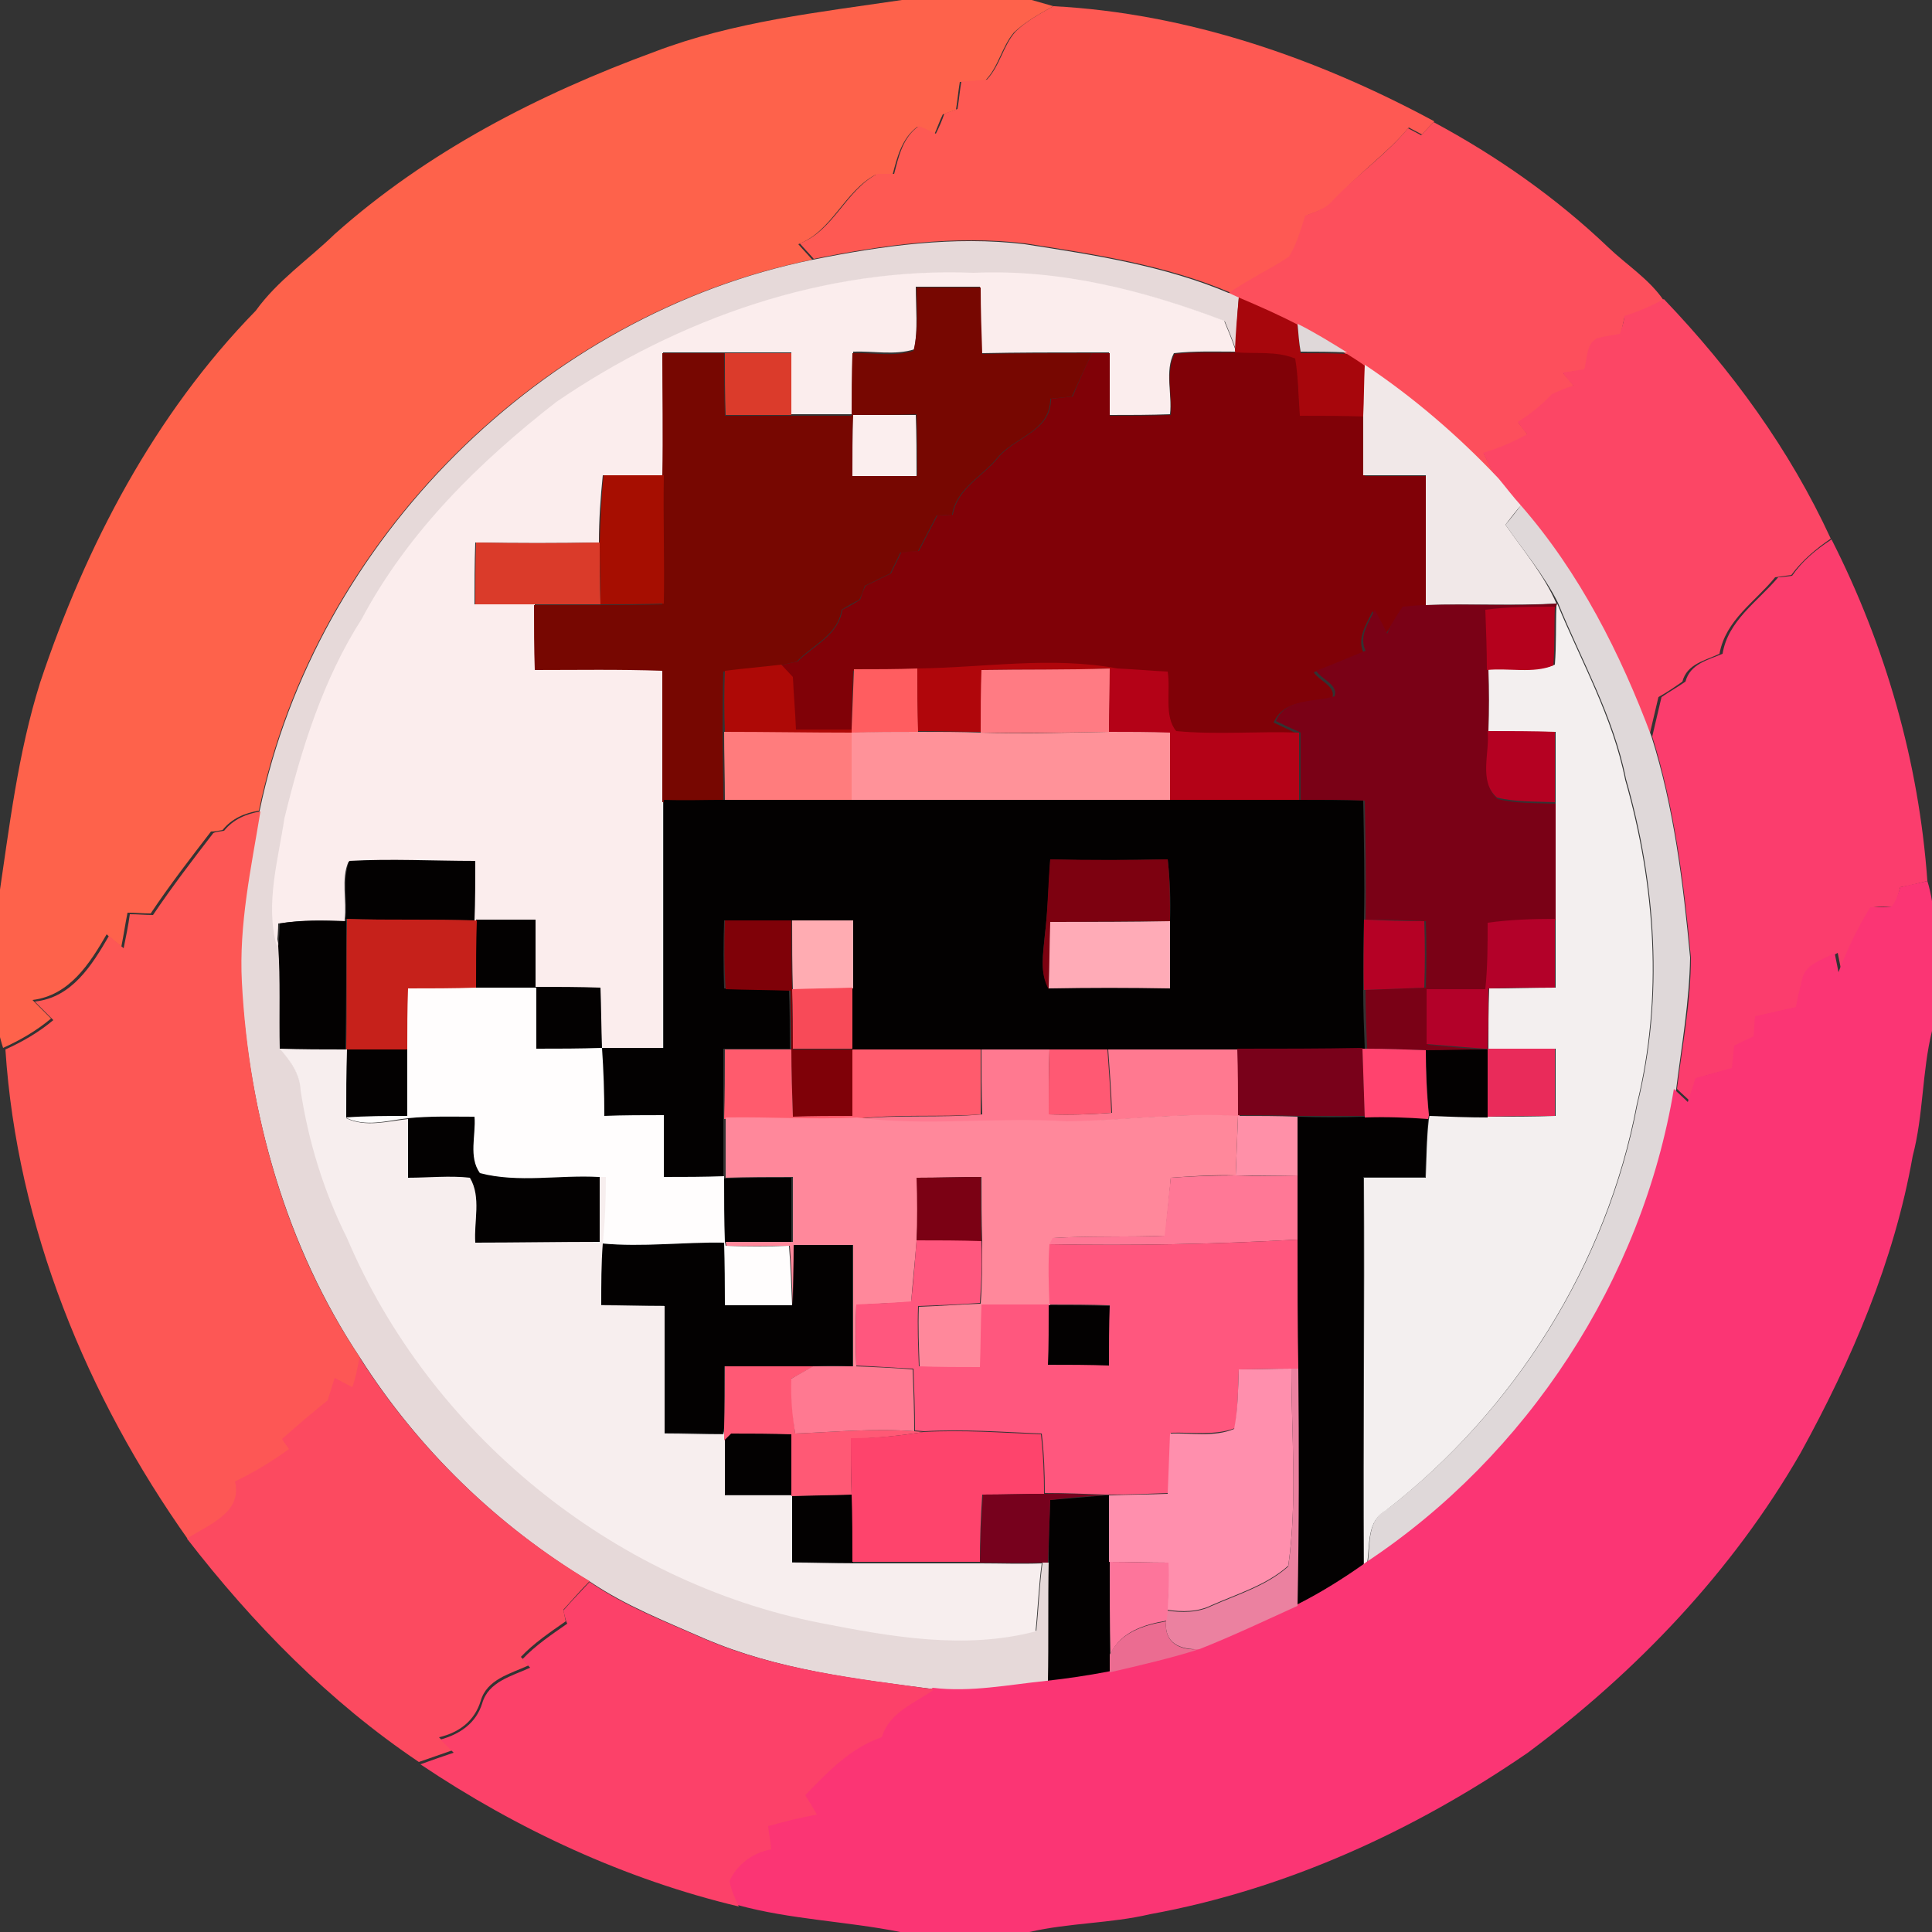 <?xml version="1.0" encoding="utf-8"?>
<!-- Generator: Adobe Illustrator 26.0.3, SVG Export Plug-In . SVG Version: 6.00 Build 0)  -->
<svg version="1.1" id="Layer_1" xmlns="http://www.w3.org/2000/svg" xmlns:xlink="http://www.w3.org/1999/xlink" x="0px" y="0px"
	 viewBox="0 0 250 250" style="enable-background:new 0 0 250 250;" xml:space="preserve">
<rect x="0" y="0" width="250" height="250" fill="#333333" stroke="none"/>
<style type="text/css">
	.st0{fill:#FE624B;}
	.st1{fill:#FE5953;}
	.st2{fill:#FD4F5C;}
	.st3{fill:#E6D9D9;}
	.st4{fill:#FBEDED;}
	.st5{fill:#770701;}
	.st6{fill:#A7060C;}
	.st7{fill:#FC4665;}
	.st8{fill:#DFD8D9;}
	.st9{fill:#DB3B2B;}
	.st10{fill:#800107;}
	.st11{fill:#F1E8E8;}
	.st12{fill:#FBEEEE;}
	.st13{fill:#A60E01;}
	.st14{fill:#DA3B2A;}
	.st15{fill:#FB3D6D;}
	.st16{fill:#7A0116;}
	.st17{fill:#F3EFEF;}
	.st18{fill:#B5011D;}
	.st19{fill:#AE0906;}
	.st20{fill:#FF5D60;}
	.st21{fill:#B0060B;}
	.st22{fill:#FF7B83;}
	.st23{fill:#B40217;}
	.st24{fill:#FF7C7D;}
	.st25{fill:#FF9299;}
	.st26{fill:#B50122;}
	.st27{fill:#030101;}
	.st28{fill:#FD5755;}
	.st29{fill:#7D0110;}
	.st30{fill:#FB3574;}
	.st31{fill:#C6211B;}
	.st32{fill:#7F0108;}
	.st33{fill:#FFACB2;}
	.st34{fill:#FFABB7;}
	.st35{fill:#B50125;}
	.st36{fill:#B30129;}
	.st37{fill:#FFFDFD;}
	.st38{fill:#F84A58;}
	.st39{fill:#F7EEEE;}
	.st40{fill:#FF5B6D;}
	.st41{fill:#FF7990;}
	.st42{fill:#FF5973;}
	.st43{fill:#79011A;}
	.st44{fill:#FF436E;}
	.st45{fill:#E92B5A;}
	.st46{fill:#FF889B;}
	.st47{fill:#FF90A8;}
	.st48{fill:#7B0114;}
	.st49{fill:#FF7896;}
	.st50{fill:#FF577E;}
	.st51{fill:#FC4A60;}
	.st52{fill:#FF5975;}
	.st53{fill:#FF7991;}
	.st54{fill:#FF8FAD;}
	.st55{fill:#EB81A0;}
	.st56{fill:#FE446C;}
	.st57{fill:#77011D;}
	.st58{fill:#FD759B;}
	.st59{fill:#FC4169;}
	.st60{fill:#EB6C91;}
</style>
<g id="_x23_fe624bff">
	<path class="st0" d="M116.7,0h16.8c0.7,0.2,2.1,0.6,2.8,0.8c-1.8,1-3.6,2-5.1,3.4c-1.6,1.9-2,4.5-3.7,6.2c-1.1,0.1-2.2,0.2-3.3,0.2
		c-0.2,1.2-0.3,2.4-0.5,3.6c-0.6,0.2-1.1,0.4-1.7,0.6c-0.4,0.8-0.7,1.7-1.1,2.6c-0.8-0.3-1.5-0.6-2.2-1c-2,1.5-2.6,3.9-3.2,6.2
		c-0.8,0-1.5,0-2.2,0c-4.1,2.2-5.6,7.3-10,9c0.6,0.7,1.2,1.3,1.8,2c-35,7.1-64.3,36.3-71.6,71.3c-1.8,0.3-3.5,1-4.7,2.5
		c-0.5,0.1-1,0.2-1.5,0.2c-2.7,3.5-5.4,7-7.8,10.6c-1,0-2-0.1-3-0.1c-0.3,1.5-0.5,2.9-0.8,4.4c-0.6-0.5-1.3-1-1.9-1.6
		c-2.2,3.8-4.8,7.9-9.6,8.5c0.8,0.8,1.6,1.6,2.4,2.4c-1.9,1.6-4,2.8-6.2,3.8c-0.2-0.6-0.5-1.7-0.6-2.3v-16.8
		c1.4-9.4,2.5-19,5.4-28.2c5.9-17.7,14.8-34.7,27.9-48.1c2.8-3.9,6.8-6.6,10.2-9.9C55.3,19.6,69.7,12.2,84.7,6.7
		C94.9,2.8,105.9,1.6,116.7,0z"/>
</g>
<g id="_x23_fe5953ff">
	<path class="st1" d="M136.3,0.8c17.3,0.9,34.1,6.7,49.3,14.9c-0.4,0.4-1.2,1.3-1.6,1.7c-0.6-0.3-1.1-0.6-1.7-0.9
		c-2.8,3.4-6.6,5.9-9.4,9.3c-0.9,1.1-2.3,1.5-3.6,2c-0.7,1.8-1.1,3.6-2.1,5.3c-2.6,1.7-5.4,3-7.9,4.8c-8.4-3.6-17.6-5-26.6-6.4
		c-9.2-1.1-18.4,0.2-27.4,2c-0.6-0.7-1.2-1.3-1.8-2c4.4-1.7,5.9-6.8,10-9c0.7,0,1.5,0,2.2,0c0.6-2.3,1.1-4.7,3.2-6.2
		c0.7,0.3,1.4,0.6,2.2,1c0.4-0.8,0.8-1.7,1.1-2.6c0.6-0.2,1.1-0.4,1.7-0.6c0.2-1.2,0.3-2.4,0.5-3.6c1.1,0,2.2-0.1,3.3-0.2
		c1.7-1.8,2.1-4.4,3.7-6.2C132.7,2.8,134.5,1.8,136.3,0.8z"/>
</g>
<g id="_x23_fd4f5cff">
	<path class="st2" d="M182.2,16.6c0.6,0.3,1.1,0.6,1.7,0.9c0.4-0.4,1.2-1.3,1.6-1.7c8.2,4.4,15.9,9.8,22.6,16.2
		c2.4,2.3,5.3,4.1,7.2,6.9c-1.7,0.9-3.4,1.6-5.1,2.2c-0.2,0.8-0.3,1.5-0.5,2.2c-1,0.2-2,0.3-3,0.6c-1.4,0.8-1.2,2.7-1.6,4
		c-0.9,0.1-1.9,0.2-2.8,0.4c0.5,0.6,1,1.1,1.4,1.7c-0.9,0.4-1.8,0.7-2.8,1.1c-1.3,1.4-2.8,2.6-4.4,3.6c0.4,0.5,0.8,1,1.2,1.6
		c-1.8,1.1-3.7,1.8-5.7,2.4c0.6,1.1,1.1,2.2,1.7,3.3c-5.2-5.5-11-10.5-17.3-14.7c-0.8-0.5-1.6-1.1-2.4-1.6c-2.1-1.4-4.2-2.6-6.4-3.7
		c-2.5-1.3-5-2.4-7.6-3.5l-1.1-0.5c2.5-1.8,5.4-3.1,7.9-4.8c1-1.6,1.5-3.5,2.1-5.3c1.3-0.5,2.7-0.9,3.6-2
		C175.7,22.5,179.4,20,182.2,16.6z"/>
</g>
<g id="_x23_e6d9d9ff">
	<path class="st3" d="M105.2,33.6c9-1.8,18.2-3.1,27.4-2c9,1.4,18.2,2.8,26.6,6.4l1.1,0.5c-0.2,2.2-0.3,4.5-0.4,6.7
		c-0.4-1.2-0.9-2.4-1.4-3.6c-10.3-3.9-21.3-6.7-32.4-6.2c-19.2-0.9-38.2,5.9-54,16.7c-9.9,7.7-19.2,16.8-25,28
		c-4.9,7.9-7.7,16.9-10,25.8c-0.8,5.4-2.5,11-1,16.5c0.3,4.4,0.1,8.9,0.2,13.3c1.3,1.5,2.5,3.2,2.7,5.3c1,6.7,3,13.1,6,19.1
		c10.6,25.2,34.3,44.5,61.2,49.8c9.2,1.7,18.7,3.4,27.9,1.1c0.3-2.9,0.4-5.9,0.8-8.8l0.9,0c-0.1,5.2,0,10.3-0.1,15.5
		c-4.9,0.5-9.8,1.5-14.7,0.9c-10.1-1.3-20.4-2.5-29.9-6.6c-5-2.2-10.1-4.2-14.7-7.3c-12-7.2-22.3-17.2-29.8-29
		C37,161.3,32.2,144.1,31.2,127c-0.4-7.5,1.2-14.8,2.4-22.1C40.9,69.9,70.2,40.7,105.2,33.6z"/>
</g>
<g id="_x23_fbededff">
	<path class="st4" d="M72,52c15.8-10.8,34.8-17.5,54-16.7c11.2-0.5,22.1,2.3,32.4,6.2c0.5,1.2,1,2.4,1.4,3.6l0.1,0.4
		c-2.7,0-5.4-0.1-8,0.2c-1.2,2.3-0.2,5.3-0.5,7.9c-2.6,0.1-5.2,0.1-7.9,0.1c0-2.7,0-5.4,0-8.1c-0.6,0-1.7,0-2.3,0
		c-4.7,0-9.5,0-14.2,0.1c-0.1-2.9-0.2-5.7-0.2-8.6c-2.8,0-5.5,0-8.3,0c0,2.7,0.3,5.5-0.2,8.1c-2.5,0.8-5.3,0.2-7.9,0.3
		c-0.1,2.7-0.1,5.4-0.1,8.1c-2.6,0-5.2,0-7.9,0c0-2.7,0-5.3,0-8c-2.9,0-5.8,0-8.6,0c-2.7,0-5.3,0-8,0c0,5.3,0.1,10.6,0,15.9
		c-2.6,0-5.2,0-7.8,0c-0.3,2.9-0.5,5.8-0.5,8.7c-5.3,0.1-10.7,0.1-16,0c-0.1,2.7-0.1,5.4-0.1,8c2.6,0,5.2,0,7.8,0
		c0,2.8,0,5.6,0.1,8.4c5.5,0,11-0.1,16.5,0.1c0,5.7,0,11.3,0,17c0,10.7,0,21.4,0,32.1c-2.7,0-5.3,0-8,0c-0.1-2.6-0.2-5.2-0.2-7.8
		c-2.8,0-5.6,0-8.4-0.1c0-2.9,0-5.8,0-8.7c-2.6,0-5.1,0-7.7,0h-0.2c0-2.6,0.1-5.2,0.1-7.7c-5.4,0-10.9-0.2-16.3,0
		c-1,2.2-0.2,5.1-0.5,7.5v0.2c-2.9-0.1-5.8-0.1-8.6,0.3c0,0.7-0.1,2.2-0.2,2.9c-1.5-5.5,0.2-11.1,1-16.5c2.2-9,5-18,10-25.8
		C52.8,68.8,62.1,59.7,72,52z"/>
</g>
<g id="_x23_770701ff">
	<path class="st5" d="M118.6,37.2c2.8,0,5.5,0,8.3,0c0,2.9,0.1,5.7,0.2,8.6c4.7-0.1,9.5-0.1,14.2-0.1c-0.9,1.8-1.7,3.7-2.6,5.6
		c-0.9,0.1-1.9,0.2-2.8,0.3c0,4.3-4.7,4.9-6.9,7.7c-2,2.4-5.3,4-5.8,7.3c-0.7,0-1.3,0.1-2,0.1c-0.8,1.5-1.6,3.1-2.4,4.6
		c-0.8,0.1-1.6,0.2-2.3,0.2c-0.4,0.9-0.9,1.8-1.3,2.7c-1.1,0.5-2.2,1.1-3.3,1.6c-0.2,0.6-0.4,1.2-0.7,1.8c-0.8,0.4-1.5,0.8-2.3,1.3
		c-0.5,3.3-3.7,4.5-5.8,6.7c-0.5,0.1-1.6,0.4-2.2,0.5c-2.4,0.4-4.8,0.6-7.3,0.8c-0.1,2.6-0.1,5.3-0.1,7.9c0,2.9,0.1,5.8,0.1,8.8
		c-2.6,0-5.3,0.1-7.9,0.2c0-5.7,0-11.3,0-17c-5.5-0.2-11-0.1-16.5-0.1c-0.1-2.8-0.1-5.6-0.1-8.4c2.8,0,5.6,0,8.4,0
		c2.7,0,5.5,0,8.2-0.1c0.1-5.5-0.1-11,0-16.6c0.1-5.3,0-10.6,0-15.9c2.7,0,5.3,0,8,0c0,2.7,0,5.4,0.1,8.1c2.8,0,5.7,0,8.5,0
		c2.6,0,5.2,0,7.9,0c0-2.7,0-5.4,0.1-8.1c2.6-0.1,5.4,0.5,7.9-0.3C118.9,42.6,118.6,39.9,118.6,37.2 M110.4,53.7
		c-0.1,2.6-0.1,5.2,0,7.8c2.8,0,5.5,0,8.3,0c0-2.6,0-5.2-0.1-7.9C115.8,53.7,113.1,53.7,110.4,53.7z"/>
</g>
<g id="_x23_a7060cff">
	<path class="st6" d="M160.3,38.5c2.6,1.1,5.1,2.2,7.6,3.5c0.1,1.2,0.2,2.5,0.4,3.7c2,0,4,0,6,0.1c0.8,0.5,1.6,1,2.4,1.6
		c-0.1,2.2-0.1,4.4-0.2,6.7c-2.8,0-5.6,0-8.4-0.1c-0.1-2.5-0.1-5-0.6-7.4c-2.4-1.1-5.1-0.7-7.6-0.8l-0.1-0.4
		C159.9,42.9,160.1,40.7,160.3,38.5z"/>
</g>
<g id="_x23_fc4665ff">
	<path class="st7" d="M210.2,40.9c1.8-0.6,3.5-1.3,5.1-2.2c8.8,9.2,16.3,19.5,21.6,31c-1.9,1.3-3.7,2.8-5.1,4.7
		c-0.7,0.1-1.4,0.2-2.1,0.3c-2.6,3.2-6.4,5.5-7.2,9.9c-1.9,0.9-4.2,1.3-4.8,3.6c-1,0.7-2,1.4-3.1,2c-0.4,1.7-0.8,3.4-1.2,5.1
		c-4-10.8-9.3-21.2-16.9-29.9c-1-1.2-1.9-2.3-2.9-3.5c-0.6-1.1-1.1-2.2-1.7-3.3c2-0.6,3.9-1.4,5.7-2.4c-0.4-0.5-0.8-1-1.2-1.6
		c1.6-1,3.1-2.2,4.4-3.6c0.9-0.4,1.8-0.8,2.8-1.1c-0.5-0.6-1-1.1-1.4-1.7c0.9-0.1,1.9-0.3,2.8-0.4c0.4-1.3,0.2-3.2,1.6-4
		c1-0.3,2-0.4,3-0.6C209.9,42.4,210.1,41.7,210.2,40.9z"/>
</g>
<g id="_x23_dfd8d9ff">
	<path class="st8" d="M167.9,41.9c2.2,1.1,4.3,2.4,6.4,3.7c-2-0.1-4-0.1-6-0.1C168.1,44.4,168,43.1,167.9,41.9z"/>
	<path class="st8" d="M194.8,67.9c0.7-0.8,1.3-1.6,2-2.5c7.6,8.7,12.9,19.2,16.9,29.9c2.9,9.2,4.1,18.9,5,28.6
		c-0.1,5.7-1.1,11.4-1.8,17c-4.1,24.7-19,47.5-39.9,61.3c0.3-2.5-0.1-5.6,2.5-6.9c16.6-12.9,28.5-31.8,32.4-52.5
		c3.4-13.8,2.4-28.4-1.5-42c-1.6-8.1-5.7-15.2-8.8-22.8C199.8,74.4,197.1,71.2,194.8,67.9z"/>
</g>
<g id="_x23_db3b2bff">
	<path class="st9" d="M93.8,45.7c2.9,0,5.8,0,8.6,0c0,2.7,0,5.3,0,8c-2.8,0-5.7,0-8.5,0C93.8,51.1,93.8,48.4,93.8,45.7z"/>
</g>
<g id="_x23_800107ff">
	<path class="st10" d="M141.3,45.7c0.6,0,1.7,0,2.3,0c0,2.7,0,5.4,0,8.1c2.6,0,5.2,0,7.9-0.1c0.2-2.5-0.7-5.6,0.5-7.9
		c2.7-0.3,5.4-0.1,8-0.2c2.5,0.2,5.2-0.2,7.6,0.8c0.4,2.4,0.4,4.9,0.6,7.4c2.8,0,5.6,0,8.4,0.1c0,2.5,0,5.1,0,7.7c2.7,0,5.4,0,8.1,0
		c0,5.6,0,11.2,0,16.8c-1,0-2.1,0.1-3.1,0.2c-0.8,1.2-1.6,2.4-2.4,3.6c-0.5-1-1-2.1-1.6-3.1c-0.8,1.7-2,3.4-1.2,5.3
		c-2.1,0.9-4.2,1.7-6.4,2.6c0.7,1.1,2.9,1.8,2.4,3.3c-2.7,0.7-6.2,0.1-7.6,3.2c1.1,0.5,2.1,1,3.2,1.5c-5.3-0.2-10.6,0.3-15.9-0.2
		c-1.6-1.9-0.7-5.3-1.1-7.7c-2.2-0.1-4.3-0.2-6.5-0.4c-8.6-1.6-17.3-0.1-25.9,0c-2.7,0-5.5,0.1-8.2,0.1c-0.1,2.6-0.2,5.2-0.2,7.7
		c-2.5,0-4.9,0-7.3,0c-0.1-2.2-0.3-4.5-0.4-6.8c-0.4-0.4-1.1-1.2-1.5-1.6c0.5-0.1,1.6-0.4,2.2-0.5c2.1-2.1,5.3-3.4,5.8-6.7
		c0.8-0.4,1.5-0.8,2.3-1.3c0.2-0.6,0.4-1.2,0.7-1.8c1.1-0.5,2.2-1.1,3.3-1.6c0.4-0.9,0.9-1.8,1.3-2.7c0.8-0.1,1.6-0.2,2.3-0.2
		c0.8-1.5,1.6-3.1,2.4-4.6c0.7,0,1.3-0.1,2-0.1c0.5-3.3,3.8-4.9,5.8-7.3c2.2-2.8,6.9-3.4,6.9-7.7c0.9-0.1,1.9-0.2,2.8-0.3
		C139.6,49.4,140.4,47.5,141.3,45.7z"/>
</g>
<g id="_x23_f1e8e8ff">
	<path class="st11" d="M176.6,47.2c6.3,4.2,12.1,9.2,17.3,14.7c1,1.2,1.9,2.4,2.9,3.5c-0.7,0.8-1.3,1.6-2,2.5
		c2.3,3.3,5,6.5,6.6,10.2c-5.6,0.3-11.3,0-16.9,0.2c0-5.6,0-11.2,0-16.8c-2.7,0-5.4,0-8.1,0c0-2.6,0-5.1,0-7.7
		C176.5,51.7,176.5,49.4,176.6,47.2z"/>
</g>
<g id="_x23_fbeeeeff">
	<path class="st12" d="M110.4,53.7c2.7,0,5.4,0,8.1,0c0.1,2.6,0.1,5.2,0.1,7.9c-2.8,0-5.5,0-8.3,0C110.3,58.9,110.3,56.3,110.4,53.7
		z"/>
</g>
<g id="_x23_a60e01ff">
	<path class="st13" d="M78.1,61.5c2.6,0,5.2,0,7.8,0c-0.1,5.5,0.1,11,0,16.6c-2.7,0.1-5.5,0.1-8.2,0.1c0-2.7-0.1-5.3-0.1-8
		C77.7,67.3,77.8,64.4,78.1,61.5z"/>
</g>
<g id="_x23_da3b2aff">
	<path class="st14" d="M61.6,70.2c5.3,0.1,10.7,0.1,16,0c0,2.7,0,5.3,0.1,8c-2.8,0-5.6,0-8.4,0c-2.6,0-5.2,0-7.8,0
		C61.5,75.6,61.5,72.9,61.6,70.2z"/>
</g>
<g id="_x23_fb3d6dff">
	<path class="st15" d="M231.9,74.5c1.3-1.9,3.1-3.4,5.1-4.7c7,13.8,11.3,28.8,12.4,44.2c-1.2,0.3-2.3,0.6-3.5,0.8
		c-0.2,0.8-0.5,1.7-0.7,2.5c-0.9,0-1.9,0-2.8,0.1c-1.6,2.7-3,5.5-4.1,8.4c-0.1-0.6-0.4-1.9-0.5-2.5c-1.5,0.9-3.8,1.4-4.2,3.4
		c-0.4,1.2-0.6,2.4-0.8,3.6c-1.8,0.4-3.5,0.8-5.3,1.2c-0.1,0.9-0.2,1.8-0.2,2.6c-0.8,0.4-1.7,0.8-2.5,1.2c-0.1,1-0.2,1.9-0.3,2.9
		c-1.6,0.4-3.2,0.8-4.7,1.3c-0.4,1-0.7,2.1-1,3.1c-0.6-0.6-1.2-1.1-1.8-1.7c0.7-5.7,1.8-11.3,1.8-17c-0.9-9.6-2.1-19.3-5-28.6
		c0.4-1.7,0.8-3.4,1.2-5.1c1-0.7,2.1-1.3,3.1-2c0.6-2.3,2.9-2.8,4.8-3.6c0.7-4.3,4.5-6.7,7.2-9.9C230.5,74.7,231.2,74.6,231.9,74.5z
		"/>
</g>
<g id="_x23_7a0116ff">
	<path class="st16" d="M181.5,78.5c1-0.1,2.1-0.2,3.1-0.2c5.6-0.2,11.3,0.2,16.9-0.2l-0.2,0.5c-3,0-6,0-9,0.4
		c0.1,2.6,0.2,5.2,0.3,7.8c0.1,2.7,0.1,5.3,0,8c0.3,2.8-1.2,6.5,1.2,8.6c2.4,0.6,5,0.5,7.5,0.6c0,5,0,10.1,0,15.1
		c-2.9,0-5.8,0.1-8.7,0.5c0,2.8,0,5.7-0.2,8.5c-2.5,0-5,0-7.6,0c0,2.4,0,4.8,0,7.1c2.5,0.2,4.9,0.5,7.4,0.6c-2.5,0.1-5,0.2-7.5,0.1
		c-2.6-0.1-5.2-0.2-7.8-0.2c-0.1-2.5-0.2-5.1-0.2-7.6c2.6-0.1,5.2-0.2,7.8-0.3c0.1-2.9,0.1-5.8,0-8.6c-2.6-0.1-5.2-0.2-7.8-0.2
		c0.1-5.1,0-10.3-0.1-15.4c-2.8-0.1-5.6-0.1-8.3-0.1c0-2.9,0-5.8,0-8.7c-1.1-0.5-2.2-1-3.2-1.5c1.3-3,4.9-2.4,7.6-3.2
		c0.5-1.5-1.7-2.2-2.4-3.3c2.1-0.8,4.2-1.7,6.4-2.6c-0.9-1.9,0.4-3.6,1.2-5.3c0.5,1,1.1,2,1.6,3.1C179.9,80.9,180.7,79.7,181.5,78.5
		z"/>
</g>
<g id="_x23_f3efefff">
	<path class="st17" d="M201.5,78.1c3.1,7.5,7.2,14.7,8.8,22.8c3.9,13.6,4.9,28.2,1.5,42c-3.9,20.7-15.8,39.6-32.4,52.5
		c-2.6,1.4-2.1,4.5-2.5,6.9c-0.1,0.1-0.3,0.2-0.4,0.3c-0.1-16.8,0.1-33.5,0-50.2c2.7,0,5.3,0,8,0c0.1-2.5,0.1-5.1,0.4-7.6l0.1-0.5
		c2.5,0.2,5.1,0.2,7.6,0.2c2.9,0,5.8,0,8.7-0.1c0-2.9,0-5.8,0-8.7c-2.9,0-5.8,0-8.7,0c0-2.6,0-5.2,0.1-7.8c2.9,0,5.7-0.1,8.6-0.1
		c0-3,0-5.9,0-8.9c0-5,0-10.1,0-15.1c0-3,0-6.1,0-9.1c-2.9,0-5.8,0-8.7-0.1c0.1-2.7,0.1-5.3,0-8c2.8-0.3,6,0.5,8.6-0.6
		c0.2-2.5,0.1-5.1,0.2-7.6L201.5,78.1z"/>
</g>
<g id="_x23_b5011dff">
	<path class="st18" d="M192.2,78.9c3-0.4,6-0.4,9-0.4c-0.1,2.5,0,5.1-0.2,7.6c-2.6,1.1-5.8,0.3-8.6,0.6
		C192.4,84.1,192.3,81.5,192.2,78.9z"/>
</g>
<g id="_x23_ae0906ff">
	<path class="st19" d="M93.8,86.8c2.4-0.3,4.8-0.5,7.3-0.8c0.4,0.4,1.1,1.2,1.5,1.6c0.1,2.2,0.3,4.5,0.4,6.8c2.4,0,4.9,0,7.3,0
		l0,0.5c-5.5,0-11-0.1-16.5-0.1C93.7,92.1,93.7,89.4,93.8,86.8z"/>
</g>
<g id="_x23_ff5d60ff">
	<path class="st20" d="M110.5,86.6c2.7,0,5.5,0,8.2-0.1c0,2.7,0.1,5.5,0.1,8.2c-2.8,0-5.7,0.1-8.6,0.1l0-0.5
		C110.3,91.7,110.4,89.1,110.5,86.6z"/>
</g>
<g id="_x23_b0060bff">
	<path class="st21" d="M118.7,86.5c8.6-0.1,17.3-1.6,25.9,0l-1,0c-5.5,0.3-11.1,0.1-16.6,0.2c0,2.7,0,5.4-0.1,8
		c-2.7,0-5.4-0.1-8.1-0.1C118.7,91.9,118.7,89.2,118.7,86.5z"/>
</g>
<g id="_x23_ff7b83ff">
	<path class="st22" d="M127,86.7c5.5-0.1,11.1,0,16.6-0.2c0,2.7,0,5.5-0.1,8.2c-5.5,0.1-11,0.2-16.6,0.1
		C126.9,92.1,126.9,89.4,127,86.7z"/>
</g>
<g id="_x23_b40217ff">
	<path class="st23" d="M143.6,86.5l1,0c2.2,0.1,4.3,0.3,6.5,0.4c0.4,2.5-0.5,5.8,1.1,7.7c5.3,0.5,10.6,0,15.9,0.2c0,2.9,0,5.8,0,8.7
		c-5.6,0.1-11.2,0-16.7,0c0-2.9,0-5.8,0-8.7c-2.6,0-5.2-0.1-7.9-0.1C143.5,92,143.6,89.2,143.6,86.5z"/>
</g>
<g id="_x23_ff7c7dff">
	<path class="st24" d="M93.7,94.7c5.5,0,11,0.1,16.5,0.1c0,2.9,0,5.8,0,8.7c-5.5,0-10.9,0-16.4,0C93.8,100.6,93.7,97.7,93.7,94.7z"
		/>
</g>
<g id="_x23_ff9299ff">
	<path class="st25" d="M110.2,94.8c2.8-0.1,5.7-0.1,8.6-0.1c2.7,0,5.4,0,8.1,0.1c5.5,0.2,11,0,16.6-0.1c2.6,0,5.2,0,7.9,0.1
		c0,2.9,0,5.8,0,8.7c-13.7,0-27.4,0-41.2,0C110.2,100.6,110.2,97.7,110.2,94.8z"/>
</g>
<g id="_x23_b50122ff">
	<path class="st26" d="M193.7,103.2c-2.4-2.1-0.9-5.8-1.2-8.6c2.9,0,5.8,0,8.7,0.1c0,3,0,6.1,0,9.1
		C198.7,103.7,196.1,103.8,193.7,103.2z"/>
</g>
<g id="_x23_030101ff">
	<path class="st27" d="M93.8,103.5c5.5,0,10.9,0,16.4,0c13.7,0,27.4,0,41.2,0c5.6,0,11.2,0,16.7,0c2.8,0,5.6,0,8.3,0.1
		c0.1,5.1,0.2,10.3,0.1,15.4c-0.1,3-0.1,6.1-0.1,9.1c0,2.5,0.1,5.1,0.2,7.6h-0.4c-5.4,0-10.8,0-16.2,0.1c-5.6,0-11.2,0-16.9,0
		c-2.5,0-5,0-7.5,0c-2.9,0-5.9,0-8.8,0c-5.6,0-11.1,0-16.6,0c0-2.6,0-5.3,0-7.9c0-2.9,0-5.8,0-8.8c-2.6,0-5.3,0-7.9,0
		c-2.9,0-5.8,0-8.6,0c-0.1,2.9-0.1,5.9,0,8.8c2.8,0.1,5.6,0.1,8.4,0.2c0.1,2.5,0.1,5.1,0.1,7.6c-2.9,0-5.8,0-8.6,0c0,3,0,6,0,8.9
		c0,2.5,0,5,0,7.6c-2.6,0.1-5.2,0.1-7.8,0.1c0-2.7,0-5.3,0-8c-2.6,0-5.2,0-7.7,0.1c0-2.9-0.1-5.8-0.3-8.8c-2.8,0.1-5.7,0.1-8.5,0.1
		c0-2.6,0-5.2,0-7.9c-2.6,0-5.2,0-7.8,0c0-2.9,0-5.8,0.1-8.8c2.6,0,5.1,0,7.7,0c0,2.9,0,5.8,0,8.7c2.8,0,5.6,0,8.4,0.1
		c0.1,2.6,0.1,5.2,0.2,7.8c2.7,0,5.3,0,8,0c0-10.7,0-21.4,0-32.1C88.5,103.6,91.2,103.5,93.8,103.5 M135.9,111.2
		c-0.2,3.3-0.3,6.6-0.7,9.8c-0.2,2.3-0.7,4.8,0.5,6.9c5.2-0.1,10.4-0.1,15.7,0c0-2.9,0-5.8,0-8.7c0.1-2.7,0-5.3-0.3-8
		C146,111.3,140.9,111.4,135.9,111.2z"/>
	<path class="st27" d="M45.2,111.4c5.4-0.3,10.9,0,16.3,0c0,2.6,0,5.2-0.1,7.7c-5.5-0.1-11.1,0-16.7-0.2
		C45,116.5,44.3,113.7,45.2,111.4z"/>
	<path class="st27" d="M36.2,119.5c2.9-0.5,5.7-0.4,8.6-0.3c0,5.5,0,11.1-0.1,16.6c-2.8,0-5.7,0-8.5-0.1c-0.1-4.4,0.1-8.9-0.2-13.3
		C36.1,121.7,36.2,120.2,36.2,119.5z"/>
	<path class="st27" d="M44.9,135.8c2.6,0,5.2,0,7.8,0c0,2.9,0,5.8,0,8.7c-2.7,0-5.3,0-8,0.2C44.8,141.7,44.8,138.7,44.9,135.8z"/>
	<path class="st27" d="M184.5,135.9c2.5,0,5-0.1,7.5-0.1l0.5,0c0,2.9,0,5.9,0,8.8c-2.5,0-5.1-0.1-7.6-0.2
		C184.7,141.5,184.5,138.7,184.5,135.9z"/>
	<path class="st27" d="M52.8,144.7c2.9-0.3,5.8-0.2,8.7-0.2c0.2,2.4-0.8,5.1,0.7,7.3c5,1.3,10.3,0.2,15.4,0.5c0,2.8,0,5.6,0,8.4
		c-5.4,0-10.7,0-16.1,0.1c-0.2-2.8,0.8-6-0.7-8.4c-2.7-0.2-5.4,0-8,0C52.7,149.8,52.8,147.3,52.8,144.7z"/>
	<path class="st27" d="M167.9,144.5c2.9,0.1,5.8,0.1,8.7,0c2.8,0,5.5,0,8.2,0.2c-0.2,2.5-0.3,5.1-0.4,7.6c-2.7,0-5.3,0-8,0
		c0.1,16.8-0.1,33.5,0,50.2c-2.8,1.9-5.6,3.7-8.6,5.2c0.2-10.2,0.2-20.4,0.1-30.7c-0.1-5.6,0-11.1-0.1-16.7c0-2.8,0-5.5,0-8.3
		C167.9,149.6,167.9,147,167.9,144.5z"/>
	<path class="st27" d="M93.7,152.5c2.9-0.1,5.8-0.1,8.7-0.1c0,2.8,0,5.6,0,8.4c-2.9,0-5.8,0-8.7,0C93.7,158,93.7,155.2,93.7,152.5z"
		/>
	<path class="st27" d="M77.9,160.9c5.2,0.5,10.5-0.2,15.8-0.1c0,2.7,0.1,5.4,0.1,8.1c2.9,0,5.8,0,8.7,0c0-2.6,0-5.2,0.1-7.8
		c2.6,0,5.2,0,7.7,0c0,5.2,0,10.5,0,15.7c-1.7-0.1-3.4-0.1-5.1,0c-3.8,0-7.6,0-11.5,0c0,2.6,0,5.3,0,7.9l-0.2,0.8
		c-2.5,0-5.1-0.1-7.6-0.1c0-5.5,0-11,0-16.5c-2.7,0-5.4,0-8.2-0.1C77.7,166.2,77.7,163.5,77.9,160.9z"/>
	<path class="st27" d="M135.7,168.9h0.1c2.6,0,5.2,0,7.8,0.1c0,2.6,0,5.2-0.1,7.8c-2.6,0-5.3,0-7.9-0.1
		C135.7,174.1,135.7,171.5,135.7,168.9z"/>
	<path class="st27" d="M93.7,186.4l0.9-0.9c2.6,0,5.2,0,7.8,0.1c0,2.6,0,5.2,0,7.8c-2.9,0-5.8,0-8.7,0
		C93.8,191,93.7,188.7,93.7,186.4z"/>
	<path class="st27" d="M102.5,193.6c2.6-0.1,5.2-0.2,7.8-0.2c0.1,2.9,0.1,5.9,0.1,8.8c-2.6,0-5.2,0-7.9-0.1
		C102.5,199.3,102.5,196.4,102.5,193.6z"/>
	<path class="st27" d="M135.9,194.1c2.4-0.2,4.7-0.4,7.1-0.6l0.6,0c0,2.9,0,5.7,0,8.6c0,4,0,8,0,12c0,0.6,0,1.8,0,2.3
		c-2.7,0.5-5.4,0.9-8,1.2c0.1-5.2,0-10.3,0.1-15.5C135.7,199.4,135.8,196.7,135.9,194.1z"/>
</g>
<g id="_x23_fd5755ff">
	<path class="st28" d="M29,107.5c1.2-1.5,2.9-2.2,4.7-2.5c-1.2,7.3-2.8,14.6-2.4,22.1c0.9,17.1,5.7,34.3,15.3,48.6
		c-0.3,1.3-0.5,2.7-0.8,4c-0.8-0.4-1.6-0.8-2.3-1.2c-0.3,1-0.6,1.9-0.9,2.9c-2,1.6-4,3.3-5.9,5c0.2,0.3,0.7,0.9,0.9,1.3
		c-2.2,1.6-4.5,3.1-7,4.2c1,4.1-3.5,5.6-6.2,7.4c-13.2-18.6-22.2-40.6-23.7-63.5c2.2-1,4.3-2.2,6.2-3.8c-0.8-0.8-1.6-1.6-2.4-2.4
		c4.8-0.5,7.4-4.7,9.6-8.5c0.6,0.5,1.3,1.1,1.9,1.6c0.3-1.5,0.6-2.9,0.8-4.4c1,0,2,0.1,3,0.1c2.5-3.7,5.1-7.1,7.8-10.6
		C28,107.6,28.5,107.6,29,107.5z"/>
</g>
<g id="_x23_7d0110ff">
	<path class="st29" d="M135.9,111.2c5.1,0.1,10.1,0.1,15.2,0c0.3,2.7,0.3,5.3,0.3,8c-5.2,0-10.3,0.1-15.5,0.1c0,2.9-0.1,5.8-0.2,8.7
		c-1.2-2.1-0.7-4.6-0.5-6.9C135.6,117.8,135.6,114.5,135.9,111.2z"/>
</g>
<g id="_x23_fb3574ff">
	<path class="st30" d="M245.9,114.8c1.2-0.3,2.3-0.5,3.5-0.8c0.2,0.6,0.5,1.9,0.6,2.6v16.8c-1.3,5.3-1.1,10.9-2.5,16.2
		c-2.4,13.6-7.9,26.4-14.5,38.4c-8.8,15.3-21.2,28.3-35.3,38.8c-14.7,10.1-31.3,17.7-48.9,20.9c-5.1,1.2-10.4,1.1-15.6,2.3h-16.7
		c-7-1.4-14.2-1.6-21.1-3.5c-0.5-1.1-1-2.1-1.2-3.3c0.9-2.2,3-3.7,5.4-4.1c-0.1-1-0.3-2-0.4-3c2.1-0.5,4.2-1,6.3-1.5
		c-0.5-0.8-1-1.6-1.5-2.5c2.9-3,5.8-6.2,9.9-7.5c1-3.2,4.3-4.4,6.8-6.2c4.9,0.6,9.8-0.4,14.7-0.9c2.7-0.3,5.4-0.7,8-1.2
		c3.9-0.9,7.8-1.8,11.6-3c4.3-1.8,8.5-3.8,12.7-5.6c3-1.5,5.9-3.3,8.6-5.2c0.1-0.1,0.3-0.2,0.4-0.3c20.9-13.8,35.8-36.6,39.9-61.3
		c0.6,0.6,1.2,1.1,1.8,1.7c0.3-1,0.7-2.1,1-3.1c1.6-0.4,3.1-0.9,4.7-1.3c0.1-1,0.2-1.9,0.3-2.9c0.8-0.4,1.7-0.8,2.5-1.2
		c0.1-0.9,0.1-1.8,0.2-2.6c1.8-0.4,3.5-0.8,5.3-1.2c0.2-1.2,0.5-2.4,0.8-3.6c0.4-2,2.7-2.5,4.2-3.4c0.1,0.6,0.4,1.9,0.5,2.5
		c1.1-2.9,2.5-5.8,4.1-8.4c0.9,0,1.8,0,2.8-0.1C245.4,116.5,245.6,115.7,245.9,114.8z"/>
</g>
<g id="_x23_c6211bff">
	<path class="st31" d="M44.8,118.9c5.5,0.2,11.1,0,16.7,0.2h0.2c-0.1,2.9-0.1,5.8-0.1,8.8c-2.9,0-5.9,0.1-8.8,0.1c0,2.6,0,5.2,0,7.8
		c-2.6,0-5.2,0-7.8,0h-0.2c0.1-5.5,0-11.1,0.1-16.6V118.9z"/>
</g>
<g id="_x23_7f0108ff">
	<path class="st32" d="M93.8,119.1c2.9,0,5.8,0,8.6,0c0,3,0,5.9,0.1,8.9c0,2.6,0.1,5.2,0.1,7.8c2.6,0,5.1,0,7.7,0c0,2.9,0,5.7,0,8.6
		c-2.6,0-5.1,0.1-7.7,0.1c-0.1-2.9-0.2-5.8-0.2-8.7c0-2.6-0.1-5.1-0.1-7.6c-2.8-0.1-5.6-0.1-8.4-0.2C93.7,125,93.7,122,93.8,119.1z"
		/>
</g>
<g id="_x23_ffacb2ff">
	<path class="st33" d="M102.5,119.1c2.6,0,5.2,0,7.9,0c0,2.9,0,5.8,0,8.8c-2.6,0-5.2,0.1-7.8,0.2C102.5,125,102.5,122.1,102.5,119.1
		z"/>
</g>
<g id="_x23_ffabb7ff">
	<path class="st34" d="M135.9,119.3c5.2,0,10.3,0,15.5-0.1c0,2.9,0,5.8,0,8.7c-5.2-0.1-10.4-0.1-15.7,0
		C135.8,125.1,135.8,122.2,135.9,119.3z"/>
</g>
<g id="_x23_b50125ff">
	<path class="st35" d="M176.5,119c2.6,0.1,5.2,0.2,7.8,0.2c0.1,2.9,0.1,5.8,0,8.6c-2.6,0.1-5.2,0.2-7.8,0.3
		C176.4,125.1,176.5,122,176.5,119z"/>
</g>
<g id="_x23_b30129ff">
	<path class="st36" d="M192.5,119.4c2.9-0.4,5.8-0.5,8.7-0.5c0,3,0,6,0,8.9c-2.9,0-5.7,0-8.6,0.1c0,2.6,0,5.2-0.1,7.8l-0.5,0
		c-2.5-0.2-4.9-0.4-7.4-0.6c0-2.4,0-4.8,0-7.1c2.5,0,5.1,0,7.6,0C192.5,125.1,192.5,122.3,192.5,119.4z"/>
</g>
<g id="_x23_fffdfdff">
	<path class="st37" d="M52.8,127.9c2.9,0,5.9,0,8.8-0.1c2.6,0,5.2,0,7.8,0c0,2.6,0,5.2,0,7.9c2.8,0,5.7,0,8.5-0.1
		c0.2,2.9,0.3,5.8,0.3,8.8c2.6-0.1,5.1-0.1,7.7-0.1c0,2.7,0,5.3,0,8c2.6,0,5.2,0,7.8-0.1v0.2c0,2.8,0,5.5,0.1,8.3l0.1,0.5
		c2.7,0.1,5.5,0.1,8.2,0c0.2,2.6,0.3,5.1,0.4,7.7c-2.9,0-5.8,0-8.7,0c0-2.7,0-5.4-0.1-8.1c-5.3-0.1-10.5,0.6-15.8,0.1
		c0.3-2.8,0.4-5.7,0.4-8.6h-0.8c-5.1-0.3-10.4,0.8-15.4-0.5c-1.5-2.1-0.5-4.9-0.7-7.3c-2.9,0-5.8-0.1-8.7,0.2
		c-2.6,0.3-5.4,1.2-8-0.1c2.7-0.2,5.3-0.2,8-0.2c0-2.9,0-5.8,0-8.7C52.7,133.1,52.7,130.6,52.8,127.9z"/>
</g>
<g id="_x23_f84a58ff">
	<path class="st38" d="M102.5,128c2.6-0.1,5.2-0.1,7.8-0.2c0,2.6,0,5.3,0,7.9c-2.6,0-5.1,0-7.7,0C102.6,133.2,102.6,130.6,102.5,128
		z"/>
</g>
<g id="_x23_f7eeeeff">
	<path class="st39" d="M36.2,135.7c2.8,0.1,5.7,0.1,8.5,0.1h0.2c-0.1,3-0.1,5.9-0.1,8.9c2.5,1.2,5.3,0.4,8,0.1c0,2.5,0,5.1,0,7.6
		c2.7,0,5.4-0.3,8,0c1.5,2.5,0.5,5.7,0.7,8.4c5.4,0,10.7-0.1,16.1-0.1c0-2.8,0-5.6,0-8.4h0.8c0,2.9-0.1,5.7-0.4,8.6
		c-0.2,2.6-0.2,5.3-0.2,8c2.7,0,5.4,0.1,8.2,0.1c0,5.5,0,11,0,16.5c2.5,0,5.1,0.1,7.6,0.1l0.2-0.8l0,1.7c0,2.3,0,4.7,0,7
		c2.9,0,5.8,0,8.7,0v0.2c0,2.8,0,5.7,0,8.5c2.6,0,5.3,0.1,7.9,0.1c5.5,0,11,0,16.5,0c2.6,0,5.2,0.1,7.9,0c-0.4,2.9-0.5,5.9-0.8,8.8
		c-9.2,2.4-18.7,0.7-27.9-1.1c-26.9-5.3-50.5-24.6-61.2-49.8c-3-6-5-12.5-6-19.1C38.8,138.9,37.5,137.2,36.2,135.7z"/>
</g>
<g id="_x23_ff5b6dff">
	<path class="st40" d="M93.8,135.8c2.9,0,5.8,0,8.6,0c0,2.9,0.1,5.8,0.2,8.7c2.5-0.1,5.1-0.1,7.7-0.1c0-2.9,0-5.7,0-8.6
		c5.6,0,11.1,0,16.6,0c0,2.8,0,5.6,0,8.4c-5.4,0.4-10.8-0.1-16.2,0.6c-5.7,0.3-11.3-0.1-17,0C93.8,141.7,93.8,138.7,93.8,135.8z"/>
</g>
<g id="_x23_ff7990ff">
	<path class="st41" d="M127,135.8c2.9,0,5.9,0,8.8,0c-0.1,2.8-0.1,5.6,0,8.4c2.7,0.1,5.4,0,8.1-0.2c-0.1-2.7-0.3-5.5-0.5-8.2
		c5.6,0,11.2,0,16.9,0c0,2.9,0,5.8,0.1,8.7c-7.4-0.6-14.8,0.5-22.2,0.7c-9.1-0.5-18.2,0.8-27.3-0.4c5.4-0.6,10.8-0.1,16.2-0.6
		C127,141.3,127,138.5,127,135.8z"/>
</g>
<g id="_x23_ff5973ff">
	<path class="st42" d="M135.8,135.8c2.5,0,5,0,7.5,0c0.2,2.7,0.4,5.5,0.5,8.2c-2.7,0.2-5.4,0.3-8.1,0.2
		C135.7,141.4,135.7,138.6,135.8,135.8z"/>
</g>
<g id="_x23_79011aff">
	<path class="st43" d="M160.1,135.7c5.4,0,10.8,0,16.2-0.1c0.1,2.9,0.2,5.9,0.3,8.8c-2.9,0-5.8,0-8.7,0c-2.6-0.1-5.2-0.1-7.7-0.1
		C160.2,141.5,160.2,138.6,160.1,135.7z"/>
</g>
<g id="_x23_ff436eff">
	<path class="st44" d="M176.3,135.7h0.4c2.6,0,5.2,0.1,7.8,0.2c0,2.8,0.1,5.6,0.4,8.4l-0.1,0.5c-2.7-0.2-5.5-0.3-8.2-0.2
		C176.5,141.6,176.4,138.6,176.3,135.7z"/>
</g>
<g id="_x23_e92b5aff">
	<path class="st45" d="M192.5,135.7c2.9,0,5.8,0,8.7,0c0,2.9,0,5.8,0,8.7c-2.9,0-5.8,0-8.7,0.1C192.5,141.6,192.5,138.6,192.5,135.7
		z"/>
</g>
<g id="_x23_ff889bff">
	<path class="st46" d="M138,145.1c7.4-0.1,14.8-1.2,22.2-0.7c-0.1,2.6-0.2,5.2-0.3,7.7c-2.8-0.1-5.6,0.1-8.4,0.3
		c-0.2,2.5-0.5,5-0.7,7.5c-4.8,0.2-9.7,0-14.5,0.3l-0.4,0.8c-0.2,2.6-0.1,5.3,0,7.9h-0.1c-2.9,0-5.8,0-8.7,0
		c-0.1,2.7-0.1,5.4-0.2,8.1c-2.6,0.1-5.3,0-7.9-0.1c-0.1-2.6-0.2-5.2-0.1-7.8c2.7-0.1,5.3-0.3,8-0.4c0.2-2.7,0.2-5.3,0.2-8
		c-0.1-2.8-0.1-5.6-0.1-8.4c-2.8,0-5.5,0.1-8.3,0.1c0.1,2.7,0.1,5.5-0.1,8.2c-0.2,2.6-0.5,5.3-0.7,7.9c-2.3,0.1-4.7,0.2-7.1,0.4
		c-0.1,2.6-0.1,5.3,0,7.9l-0.4,0c0-5.2,0-10.5,0-15.7c-2.6,0-5.2,0-7.7,0c0,2.6-0.1,5.2-0.1,7.8c-0.1-2.6-0.2-5.1-0.4-7.7
		c-2.7,0-5.5,0.1-8.2,0l-0.1-0.5c2.9,0,5.8,0,8.7,0c0-2.8,0-5.6,0-8.4c-2.9,0-5.8,0-8.7,0.1v-0.2c0-2.5,0-5,0-7.6
		c5.7-0.1,11.3,0.3,17,0C119.8,145.8,128.9,144.5,138,145.1z"/>
</g>
<g id="_x23_ff90a8ff">
	<path class="st47" d="M160.2,144.4c2.6,0,5.1,0,7.7,0.1c0,2.5,0,5.1,0,7.6c-2.7,0.1-5.4,0-8,0C160,149.6,160.1,147,160.2,144.4z"/>
</g>
<g id="_x23_7b0114ff">
	<path class="st48" d="M118.6,152.4c2.8,0,5.5-0.1,8.3-0.1c0,2.8,0,5.6,0.1,8.4c-2.8,0-5.6,0-8.4-0.1
		C118.7,157.9,118.7,155.1,118.6,152.4z"/>
</g>
<g id="_x23_ff7896ff">
	<path class="st49" d="M151.5,152.4c2.8-0.2,5.6-0.3,8.4-0.3c2.7,0.1,5.4,0.1,8,0c0,2.8,0,5.5,0,8.3c-10.7,0.6-21.4,0.8-32.1,0.6
		l0.4-0.8c4.8-0.3,9.7-0.1,14.5-0.3C151,157.4,151.2,154.9,151.5,152.4z"/>
</g>
<g id="_x23_ff577eff">
	<path class="st50" d="M135.8,161c10.7,0.2,21.4,0,32.1-0.6c0,5.6,0,11.1,0.1,16.7l-0.9,0c-2.3,0-4.6,0.1-6.8,0.1
		c-0.1,2.5-0.1,5.1-0.5,7.6c-2.6,1-5.6,0.5-8.3,0.6c-0.1,2.6-0.2,5.2-0.3,7.8c-2.5,0.1-5.1,0.2-7.6,0.2l-0.6,0
		c-2.6-0.1-5.2-0.2-7.8-0.2c0-2.6-0.1-5.2-0.4-7.7c-5.1-0.2-10.1-0.6-15.2-0.3l-1.2-0.1c0-2.7-0.1-5.4-0.2-8
		c-2.5-0.1-4.9-0.3-7.4-0.4c-0.1-2.7-0.1-5.3,0-7.9c2.3-0.1,4.7-0.2,7.1-0.4c0.3-2.6,0.5-5.3,0.7-7.9c2.8,0,5.6,0,8.4,0.1
		c0.1,2.7,0,5.4-0.2,8c-2.7,0.2-5.3,0.3-8,0.4c-0.1,2.6,0,5.2,0.1,7.8c2.6,0.1,5.3,0.1,7.9,0.1c0.1-2.7,0.1-5.4,0.2-8.1
		c2.9,0,5.8,0,8.7,0c0,2.6,0,5.2-0.1,7.8c2.6,0,5.3,0,7.9,0.1c0-2.6,0-5.2,0.1-7.8c-2.6-0.1-5.2-0.1-7.8-0.1
		C135.7,166.3,135.6,163.6,135.8,161z"/>
</g>
<g id="_x23_fc4a60ff">
	<path class="st51" d="M46.5,175.6c7.5,11.8,17.8,21.8,29.8,29c-1.2,1.2-2.3,2.5-3.4,3.7c0.1,0.4,0.2,1.1,0.3,1.5
		c-2,1.4-4.1,2.8-5.8,4.6c0.3,0.3,0.8,0.9,1,1.1c-2.4,1.1-5.4,1.8-6.2,4.6c-0.8,2.6-2.8,4.1-5.4,4.7c0.6,0.6,1.1,1.1,1.7,1.7
		c-1.4,0.5-2.9,1-4.3,1.5c-11.6-7.8-21.5-17.9-30-28.9c2.7-1.8,7.2-3.3,6.2-7.4c2.5-1.2,4.8-2.6,7-4.2c-0.2-0.3-0.7-0.9-0.9-1.3
		c1.9-1.7,3.9-3.4,5.9-5c0.3-1,0.6-1.9,0.9-2.9c0.8,0.4,1.5,0.8,2.3,1.2C46,178.3,46.3,177,46.5,175.6z"/>
</g>
<g id="_x23_ff5975ff">
	<path class="st52" d="M93.8,176.8c3.8,0,7.6,0,11.5,0c-1,0.5-1.9,1.1-2.9,1.6c0,2.4,0.2,4.8,0.5,7.1c5.1-0.2,10.3-0.7,15.4-0.3
		l1.2,0.1c-3.1,0.5-6.2,0.8-9.4,0.9c0,2.4,0,4.8,0.1,7.2c-2.6,0.1-5.2,0.1-7.8,0.2v-0.2c0-2.6,0-5.2,0-7.8c-2.6-0.1-5.2-0.1-7.8-0.1
		l-0.9,0.9l0-1.7C93.8,182.1,93.8,179.4,93.8,176.8z"/>
</g>
<g id="_x23_ff7991ff">
	<path class="st53" d="M105.2,176.8c1.7,0,3.4,0,5.1,0l0.4,0c2.5,0.1,4.9,0.2,7.4,0.4c0.1,2.7,0.2,5.4,0.2,8
		c-5.2-0.4-10.3,0.1-15.4,0.3c-0.4-2.4-0.6-4.7-0.5-7.1C103.3,177.9,104.3,177.3,105.2,176.8z"/>
</g>
<g id="_x23_ff8fadff">
	<path class="st54" d="M160.3,177.2c2.3,0,4.6-0.1,6.8-0.1c0,8.5,0.8,17.1-0.4,25.5c-2.8,2.5-6.5,3.6-9.9,5.1
		c-1.8,0.9-3.8,0.9-5.8,0.6c0.2-2.1,0.2-4.1,0.1-6.1c-2.5,0-5-0.1-7.6-0.1c0-2.9,0-5.8,0-8.6c2.5-0.1,5.1-0.1,7.6-0.2
		c0.1-2.6,0.2-5.2,0.3-7.8c2.8-0.1,5.7,0.5,8.3-0.6C160.2,182.3,160.2,179.8,160.3,177.2z"/>
</g>
<g id="_x23_eb81a0ff">
	<path class="st55" d="M167.1,177.1l0.9,0c0.1,10.2,0.1,20.5-0.1,30.7c-4.2,1.9-8.4,3.9-12.7,5.6c-2.5,0.1-4.6-0.8-4.3-3.6
		c0-0.4,0.1-1.1,0.1-1.4c1.9,0.3,4,0.3,5.8-0.6c3.4-1.5,7.1-2.6,9.9-5.1C167.9,194.2,167.1,185.6,167.1,177.1z"/>
</g>
<g id="_x23_fe446cff">
	<path class="st56" d="M119.5,185.3c5.1-0.3,10.1,0.1,15.2,0.3c0.3,2.6,0.4,5.1,0.4,7.7c-2.7,0-5.3,0.1-8,0.1
		c-0.2,2.9-0.3,5.8-0.3,8.7c-5.5,0-11,0-16.5,0c0-2.9,0-5.9-0.1-8.8c-0.1-2.4-0.1-4.8-0.1-7.2C113.3,186.1,116.4,185.8,119.5,185.3z
		"/>
</g>
<g id="_x23_77011dff">
	<path class="st57" d="M127.2,193.4c2.7,0,5.3-0.1,8-0.1c2.6-0.1,5.2,0.1,7.8,0.2c-2.4,0.1-4.7,0.3-7.1,0.6
		c-0.1,2.7-0.2,5.4-0.3,8.1l-0.9,0c-2.6,0.1-5.2,0-7.9,0C126.9,199.2,127,196.3,127.2,193.4z"/>
</g>
<g id="_x23_fd759bff">
	<path class="st58" d="M143.6,202.1c2.5,0,5,0.1,7.6,0.1c0.1,2.1,0,4.1-0.1,6.1c0,0.4-0.1,1.1-0.1,1.4c-2.9,0.5-5.9,1.4-7.3,4.3
		C143.6,210.1,143.6,206.1,143.6,202.1z"/>
</g>
<g id="_x23_fc4169ff">
	<path class="st59" d="M72.9,208.4c1.1-1.3,2.3-2.5,3.4-3.7c4.5,3.1,9.7,5.1,14.7,7.3c9.5,4.1,19.8,5.2,29.9,6.6
		c-2.5,1.8-5.8,2.9-6.8,6.2c-4.1,1.4-7,4.5-9.9,7.5c0.5,0.8,1,1.6,1.5,2.5c-2.1,0.4-4.2,0.9-6.3,1.5c0.1,1,0.3,2,0.4,3
		c-2.3,0.4-4.4,1.9-5.4,4.1c0.2,1.2,0.7,2.2,1.2,3.3c-14.7-3.5-28.7-10-41.2-18.4c1.4-0.5,2.8-1,4.3-1.5c-0.6-0.6-1.1-1.1-1.7-1.7
		c2.5-0.7,4.6-2.1,5.4-4.7c0.8-2.8,3.8-3.5,6.2-4.6c-0.3-0.3-0.8-0.9-1-1.1c1.7-1.8,3.8-3.2,5.8-4.6C73.1,209.5,73,208.7,72.9,208.4
		z"/>
</g>
<g id="_x23_eb6c91ff">
	<path class="st60" d="M143.6,214.1c1.4-2.9,4.4-3.8,7.3-4.3c-0.3,2.8,1.8,3.8,4.3,3.6c-3.8,1.2-7.7,2.1-11.6,3
		C143.6,215.9,143.6,214.7,143.6,214.1z"/>
</g>
</svg>
